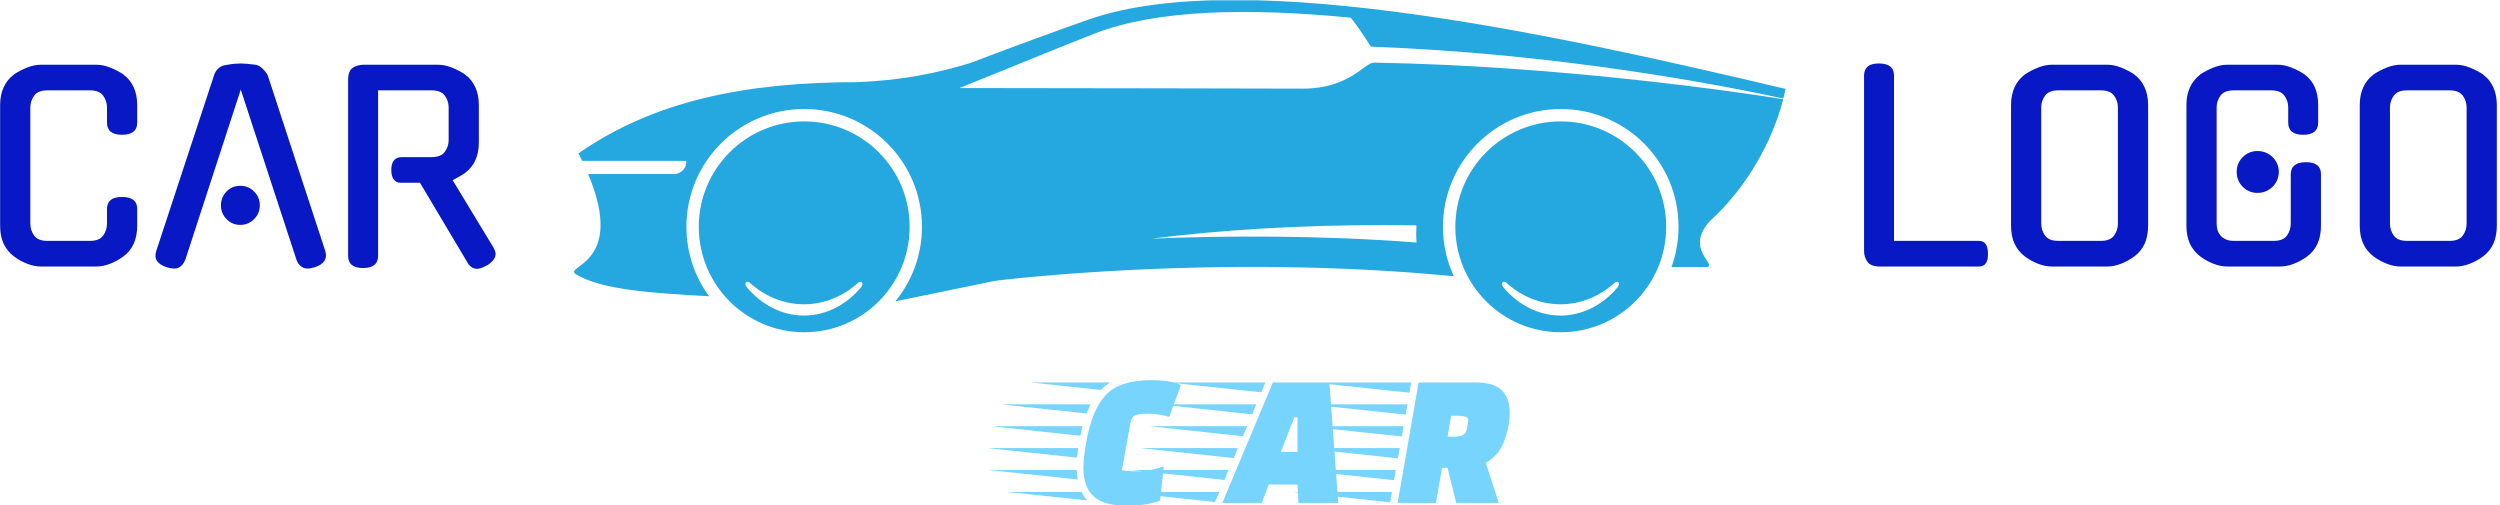 <svg xmlns="http://www.w3.org/2000/svg" version="1.1" xmlns:xlink="http://www.w3.org/1999/xlink" xmlns:svgjs="http://svgjs.dev/svgjs" width="1000" height="202" viewBox="0 0 1000 202"><g transform="matrix(1,0,0,1,-0.606,0.138)"><svg viewBox="0 0 396 80" data-background-color="#ffffff" preserveAspectRatio="xMidYMid meet" height="202" width="1000" xmlns="http://www.w3.org/2000/svg" xmlns:xlink="http://www.w3.org/1999/xlink"><g id="tight-bounds" transform="matrix(1,0,0,1,0.24,-0.055)"><svg viewBox="0 0 395.52 80.11" height="80.11" width="395.52"><g><svg viewBox="0 0 491.803 99.611" height="80.11" width="395.52"><g><svg viewBox="0 0 491.803 99.611" height="99.611" width="491.803"><g id="textblocktransform"><svg viewBox="0 0 491.803 99.611" height="99.611" width="491.803" id="textblock"><g><svg viewBox="0 0 491.803 65.448" height="65.448" width="491.803"><g><svg><g></g><g></g></svg></g><g><svg><g></g><g><svg></svg></g></svg></g><g id="text-0"><svg viewBox="0 0 491.803 65.448" height="65.448" width="491.803"><g transform="matrix(1,0,0,1,0,12.499)"><svg width="97.6" viewBox="3.95 -39.95 97.6 40.45" height="40.45" data-palette-color="#0718c4"><path d="M30.95-11.3L30.95-8Q30.95-3.95 28.25-1.95L28.25-1.95Q26.95-1 25.58-0.48 24.2 0.05 22.9 0.05L22.9 0.05 12 0.05Q10.7 0.05 9.33-0.48 7.95-1 6.65-1.95L6.65-1.95Q5.35-2.95 4.65-4.42 3.95-5.9 3.95-8L3.95-8 3.95-31.75Q3.95-33.75 4.65-35.27 5.35-36.8 6.65-37.75L6.65-37.75 6.6-37.75Q7.9-38.6 9.3-39.15 10.7-39.7 12-39.7L12-39.7 22.9-39.7Q24.2-39.7 25.6-39.15 27-38.6 28.3-37.75L28.3-37.75 28.25-37.75Q29.55-36.8 30.25-35.27 30.95-33.75 30.95-31.75L30.95-31.75 30.95-28.3Q30.95-25.9 27.95-25.9L27.95-25.9Q25-25.9 25-28.3L25-28.3 25-31.3Q25-32.55 24.25-33.6 23.5-34.65 21.65-34.65L21.65-34.65 13.25-34.65Q11.4-34.65 10.65-33.6 9.9-32.55 9.9-31.3L9.9-31.3 9.9-8.4Q9.9-7.1 10.65-6.05 11.4-5 13.25-5L13.25-5 21.65-5Q23.5-5 24.25-6.05 25-7.1 25-8.4L25-8.4 25-11.3Q25-13.65 27.95-13.65L27.95-13.65Q30.95-13.65 30.95-11.3L30.95-11.3ZM62.35-1.2L51.35-34.8 40.4-1.2 40.4-1.25Q40.1-0.5 39.57-0.03 39.05 0.45 38.3 0.45L38.3 0.45Q37.9 0.45 37.52 0.38 37.15 0.3 36.75 0.2L36.75 0.2 36.8 0.2Q33.95-0.7 34.7-3L34.7-3 46.1-37.65Q46.35-38.45 46.97-39 47.6-39.55 48.45-39.65L48.45-39.65Q49.3-39.8 50.1-39.88 50.9-39.95 51.35-39.95L51.35-39.95Q51.8-39.95 52.6-39.88 53.4-39.8 54.25-39.7L54.25-39.7Q54.95-39.6 55.62-38.95 56.3-38.3 56.65-37.65L56.65-37.65Q59.45-29.05 62.32-20.33 65.2-11.6 68-3L68-3Q68.7-0.7 65.9 0.2L65.9 0.2Q65.5 0.3 65.17 0.38 64.85 0.45 64.45 0.45L64.45 0.45Q63.75 0.45 63.17-0.03 62.6-0.5 62.35-1.25L62.35-1.25 62.35-1.2ZM55.1-12L55.1-12Q55.1-10.4 53.97-9.28 52.85-8.15 51.25-8.15L51.25-8.15Q49.65-8.15 48.55-9.28 47.45-10.4 47.45-12L47.45-12Q47.45-13.6 48.55-14.73 49.65-15.85 51.25-15.85L51.25-15.85Q52.85-15.85 53.97-14.73 55.1-13.6 55.1-12ZM96.09-0.6L86.65-16.45 82.8-16.45Q81.95-16.45 81.47-17.13 81-17.8 81-18.95L81-18.95Q81-21.5 83.09-21.5L83.09-21.5 88.95-21.5Q90.8-21.5 91.55-22.55 92.3-23.6 92.3-24.85L92.3-24.85 92.3-31.3Q92.3-32.55 91.55-33.6 90.8-34.65 88.95-34.65L88.95-34.65 78.4-34.65 78.4-2.05Q78.4 0.35 75.45 0.35L75.45 0.35Q72.5 0.35 72.5-2.05L72.5-2.05 72.5-36.7Q72.5-38.5 73.42-39.1 74.34-39.7 75.65-39.7L75.65-39.7 90.2-39.7Q91.5-39.7 92.9-39.15 94.3-38.6 95.59-37.75L95.59-37.75 95.55-37.75Q96.84-36.8 97.55-35.27 98.25-33.75 98.25-31.75L98.25-31.75 98.25-24.45Q98.25-20.4 95.55-18.4L95.55-18.4Q95-18 94.37-17.65 93.75-17.3 93.09-16.95L93.09-16.95 101.09-3.75Q101.25-3.5 101.4-3.1 101.55-2.7 101.55-2.45L101.55-2.45Q101.55-1.25 99.84-0.15L99.84-0.15 99.84-0.2Q98.7 0.5 97.9 0.5L97.9 0.5Q96.75 0.5 96.05-0.65L96.05-0.65 96.09-0.6Z" opacity="1" transform="matrix(1,0,0,1,0,0)" fill="#0718c4" class="undefined-p-0"></path></svg></g><g><svg xmlns="http://www.w3.org/2000/svg" xmlns:xlink="http://www.w3.org/1999/xlink" version="1.1" x="113.052" y="0" viewBox="0.04 34.642 99.617 27.319" enable-background="new 0 0 100 100" xml:space="preserve" height="65.448" width="238.649" class="icon-s-0" data-fill-palette-color="accent" id="s-0"><path fill="#24a8df" d="M72.502 53.293c0-4.788 3.88-8.668 8.667-8.668 4.788 0 8.67 3.88 8.67 8.668 0 4.787-3.882 8.668-8.67 8.668C76.382 61.961 72.502 58.08 72.502 53.293zM76.704 57.895c-0.113-0.098-0.25-0.115-0.322-0.035-0.079 0.086-0.049 0.266 0.062 0.396 1.207 1.438 2.871 2.329 4.707 2.334 1.834-0.005 3.498-0.896 4.703-2.334 0.111-0.13 0.143-0.31 0.062-0.396-0.07-0.08-0.208-0.062-0.323 0.035-1.212 1.104-2.758 1.764-4.446 1.767C79.462 59.657 77.917 58.997 76.704 57.895zM69.303 53.168c-0.881-0.014-1.771-0.02-2.668-0.02-6.992 0-13.527 0.408-19.084 1.113 6.077-0.246 13.713-0.289 21.76 0.319-0.02-0.252-0.025-0.504-0.025-0.759C69.284 53.604 69.289 53.386 69.303 53.168zM63.896 36.096c-8.375-0.817-15.951-0.683-21.05 1.306-3.291 1.282-6.469 2.617-11.126 4.479 7.314 0 28.246 0.049 28.246 0.049 3.854 0 5.079-2.149 5.839-2.138 15.396 0.256 30.123 2.446 33.654 3.005-0.325 1.354-1.797 6.151-5.984 9.98-2.195 2.322 0.61 3.662-0.283 3.818h-2.916c0.375-1.031 0.578-2.145 0.578-3.304 0-5.349-4.336-9.685-9.686-9.685-5.348 0-9.684 4.336-9.684 9.685 0 1.453 0.32 2.832 0.894 4.067-19.646-1.924-37.702 0.371-37.702 0.371l-8.217 1.691c1.367-1.671 2.187-3.805 2.187-6.131 0-5.349-4.335-9.685-9.683-9.685-5.349 0-9.685 4.336-9.685 9.685 0 2.135 0.691 4.109 1.863 5.712C6.264 58.74 2.294 58.45 0.224 57.209c-1.22-0.718 4.154-0.71 0.974-8.258h7.07c0.552 0 1.001-0.45 1.001-1.003v-0.079H0.706c-0.097-0.2-0.198-0.404-0.306-0.613 6.175-4.294 13.646-5.859 22.963-5.859 3.699-0.147 6.614-0.763 9.255-1.574 3.679-1.399 7.489-2.793 9.773-3.588 13.003-4.529 39.9 1.622 57.266 5.717 0 0-0.13 0.591-0.188 0.791-4.923-1.071-18.416-3.701-33.896-4.262-0.046-0.002-0.688-1.126-1.501-2.167C64.016 36.241 63.957 36.167 63.896 36.096zM14.498 57.895c-0.113-0.098-0.251-0.115-0.322-0.035-0.079 0.086-0.048 0.266 0.062 0.396 1.207 1.438 2.871 2.329 4.708 2.334 1.831-0.005 3.495-0.896 4.702-2.334 0.111-0.13 0.143-0.31 0.062-0.396-0.072-0.08-0.209-0.062-0.322 0.035-1.213 1.104-2.758 1.764-4.447 1.767C17.256 59.657 15.712 58.997 14.498 57.895zM10.296 53.293c0-4.788 3.881-8.668 8.668-8.668s8.668 3.88 8.668 8.668c0 4.787-3.881 8.668-8.668 8.668S10.296 58.08 10.296 53.293z" data-fill-palette-color="accent"></path></svg></g><g transform="matrix(1,0,0,1,367.153,12.499)"><svg width="124.65" viewBox="4 -39.95 124.64 40" height="40" data-palette-color="#0718c4"><path d="M26.6 0.05L7.15 0.05Q5.3 0.05 4.65-0.9 4-1.85 4-3L4-3 4-37.55Q4-39.95 6.9-39.95L6.9-39.95Q9.9-39.95 9.9-37.55L9.9-37.55 9.9-5 26.6-5Q28.4-5 28.4-2.55L28.4-2.55Q28.5 0.05 26.6 0.05L26.6 0.05ZM41-39.7L51.9-39.7Q53.2-39.7 54.6-39.15 56-38.6 57.3-37.75L57.3-37.75 57.25-37.75Q58.55-36.8 59.25-35.27 59.95-33.75 59.95-31.75L59.95-31.75 59.95-8Q59.95-3.95 57.25-1.95L57.25-1.95Q55.95-1 54.57-0.48 53.2 0.05 51.9 0.05L51.9 0.05 41 0.05Q39.7 0.05 38.32-0.48 36.95-1 35.65-1.95L35.65-1.95Q34.35-2.95 33.65-4.42 32.95-5.9 32.95-8L32.95-8 32.95-31.75Q32.95-33.75 33.65-35.27 34.35-36.8 35.65-37.75L35.65-37.75 35.6-37.75Q36.9-38.6 38.3-39.15 39.7-39.7 41-39.7L41-39.7ZM42.25-5L50.65-5Q52.5-5 53.25-6.05 54-7.1 54-8.4L54-8.4 54-31.3Q54-32.55 53.25-33.6 52.5-34.65 50.65-34.65L50.65-34.65 42.25-34.65Q40.4-34.65 39.65-33.6 38.9-32.55 38.9-31.3L38.9-31.3 38.9-8.4Q38.9-7.1 39.65-6.05 40.4-5 42.25-5L42.25-5ZM88.05-8.4L88.05-18.05Q88.05-20.5 91.05-20.5L91.05-20.5Q94-20.5 94-18.15L94-18.15 94-8Q94-3.95 91.3-1.95L91.3-1.95Q90-1 88.62-0.48 87.25 0.05 85.95 0.05L85.95 0.05 75.55 0.05Q74.25 0.05 72.87-0.48 71.5-1 70.2-1.95L70.2-1.95Q68.9-2.95 68.2-4.42 67.5-5.9 67.5-8L67.5-8 67.5-31.75Q67.5-33.8 68.22-35.3 68.95-36.8 70.2-37.75L70.2-37.75 70.15-37.75Q71.45-38.6 72.84-39.15 74.25-39.7 75.55-39.7L75.55-39.7 85.45-39.7Q86.75-39.7 88.15-39.15 89.55-38.6 90.84-37.75L90.84-37.75 90.8-37.75Q93.45-35.8 93.45-31.75L93.45-31.75 93.45-28.3Q93.45-25.9 90.5-25.9L90.5-25.9Q87.55-25.9 87.55-28.3L87.55-28.3 87.55-31.3Q87.55-32.55 86.8-33.6 86.05-34.65 84.2-34.65L84.2-34.65 76.84-34.65Q74.95-34.65 74.2-33.6 73.45-32.55 73.45-31.3L73.45-31.3 73.45-8.4Q73.45-7.75 73.62-7.15 73.8-6.55 74.2-6.08 74.59-5.6 75.25-5.3 75.9-5 76.84-5L76.84-5 84.7-5Q86.55-5 87.3-6.05 88.05-7.1 88.05-8.4L88.05-8.4ZM85.7-18.6L85.7-18.6Q85.7-17.75 85.37-16.98 85.05-16.2 84.47-15.65 83.9-15.1 83.15-14.78 82.4-14.45 81.5-14.45L81.5-14.45Q79.8-14.45 78.59-15.65 77.4-16.85 77.4-18.6L77.4-18.6Q77.4-20.3 78.59-21.5 79.8-22.7 81.5-22.7L81.5-22.7Q82.4-22.7 83.15-22.38 83.9-22.05 84.47-21.5 85.05-20.95 85.37-20.2 85.7-19.45 85.7-18.6ZM109.69-39.7L120.59-39.7Q121.89-39.7 123.29-39.15 124.69-38.6 125.99-37.75L125.99-37.75 125.94-37.75Q127.24-36.8 127.94-35.27 128.64-33.75 128.64-31.75L128.64-31.75 128.64-8Q128.64-3.95 125.94-1.95L125.94-1.95Q124.64-1 123.27-0.48 121.89 0.05 120.59 0.05L120.59 0.05 109.69 0.05Q108.39 0.05 107.02-0.48 105.64-1 104.34-1.95L104.34-1.95Q103.04-2.95 102.34-4.42 101.64-5.9 101.64-8L101.64-8 101.64-31.75Q101.64-33.75 102.34-35.27 103.04-36.8 104.34-37.75L104.34-37.75 104.29-37.75Q105.59-38.6 106.99-39.15 108.39-39.7 109.69-39.7L109.69-39.7ZM110.94-5L119.34-5Q121.19-5 121.94-6.05 122.69-7.1 122.69-8.4L122.69-8.4 122.69-31.3Q122.69-32.55 121.94-33.6 121.19-34.65 119.34-34.65L119.34-34.65 110.94-34.65Q109.09-34.65 108.34-33.6 107.59-32.55 107.59-31.3L107.59-31.3 107.59-8.4Q107.59-7.1 108.34-6.05 109.09-5 110.94-5L110.94-5Z" opacity="1" transform="matrix(1,0,0,1,0,0)" fill="#0718c4" class="undefined-p-1"></path></svg></g></svg></g></svg></g><g transform="matrix(1,0,0,1,194.443,74.891)"><svg viewBox="0 0 102.918 24.72" height="24.72" width="102.918"><g transform="matrix(1,0,0,1,0,0)"><svg width="102.918" viewBox="-11 -26.95 114.69 27.55" height="24.72" data-palette-color="#77d4fc"><path d="M27.75-8.05L26.95-0.55Q24.25 0.6 19.45 0.6 14.65 0.6 12.38-1.43 10.1-3.45 10.1-7.8L10.1-7.8Q10.1-9.75 10.7-13.2L10.7-13.2Q11.95-20.45 15.03-23.7 18.1-26.95 24.85-26.95L24.85-26.95Q29.7-26.95 31.5-25.85L31.5-25.85 28.95-18.9Q26.45-19.6 24.4-19.6 22.35-19.6 21.53-19.25 20.7-18.9 20.5-17.9L20.5-17.9 18.55-7.2Q19.6-6.95 22.18-6.95 24.75-6.95 27.75-8.05L27.75-8.05ZM-11-12.05L8.95-12.05Q8.75-10.5 8.7-9.95L8.7-9.95-11-12.05ZM-10.1-16.85L9.9-16.85 9.45-14.75-10.1-16.85ZM-10.8-7.25L8.65-7.25Q8.65-6.45 8.85-5.15L8.85-5.15-10.8-7.25ZM-8.1-21.65L11.65-21.65Q11.05-20.35 10.8-19.65L10.8-19.65-8.1-21.65ZM-6.45-2.4L9.7-2.4Q10.3-1.2 11-0.55L11-0.55-6.45-2.4ZM-1.4-26.45L16-26.45Q14.8-25.75 13.95-24.8L13.95-24.8-1.4-26.45ZM66.05 0L57.3 0 57.1-4.05 50.8-4.05 49.25 0 40.6 0 51.7-26.45 64.1-26.45 66.05 0ZM53.45-11.2L57.1-11.2 57.1-18.8 56.4-18.8 53.45-11.2ZM39.95-2.4L39-0.2 18.5-2.4 39.95-2.4ZM42-7.25L41.05-5.05 20.55-7.25 42-7.25ZM44-12.05L43.1-9.85 22.6-12.05 44-12.05ZM46.05-16.85L45.1-14.65 24.65-16.85 46.05-16.85ZM48.05-21.65L47.15-19.45 26.7-21.65 48.05-21.65ZM50.05-26.45L49.15-24.3 28.75-26.45 50.05-26.45ZM83.69-26.45L96.39-26.45Q103.69-26.45 103.69-19.85L103.69-19.85Q103.69-16.85 102.5-13.63 101.29-10.4 98.44-8.8L98.44-8.8 101.29 0 91.94 0 90.05-7.7 88.84-7.7 87.5 0 79.09 0 83.69-26.45ZM94.25-16.05L94.55-17.8Q94.55-17.85 94.59-18.3L94.59-18.3Q94.59-19.15 91.94-19.15L91.94-19.15 90.84-19.15 90.05-14.55 91.64-14.55Q93.94-14.55 94.25-16.05L94.25-16.05ZM77.84-2.4L77.44-0.15 56.24-2.4 77.84-2.4ZM79.55-12.05L79.14-9.8 57.94-12.05 79.55-12.05ZM80.39-16.85L80-14.6 58.79-16.85 80.39-16.85ZM81.25-21.65L80.84-19.4 59.64-21.65 81.25-21.65ZM82.05-26.45L81.69-24.2 60.49-26.45 82.05-26.45ZM78.69-7.25L78.3-5 57.09-7.25 78.69-7.25Z" opacity="1" transform="matrix(1,0,0,1,0,0)" fill="#77d4fc" class="slogan-text-1" data-fill-palette-color="secondary" id="text-1"></path></svg></g></svg></g></svg></g></svg></g></svg></g><defs></defs></svg><rect width="395.52" height="80.11" fill="none" stroke="none" visibility="hidden"></rect></g></svg></g></svg>